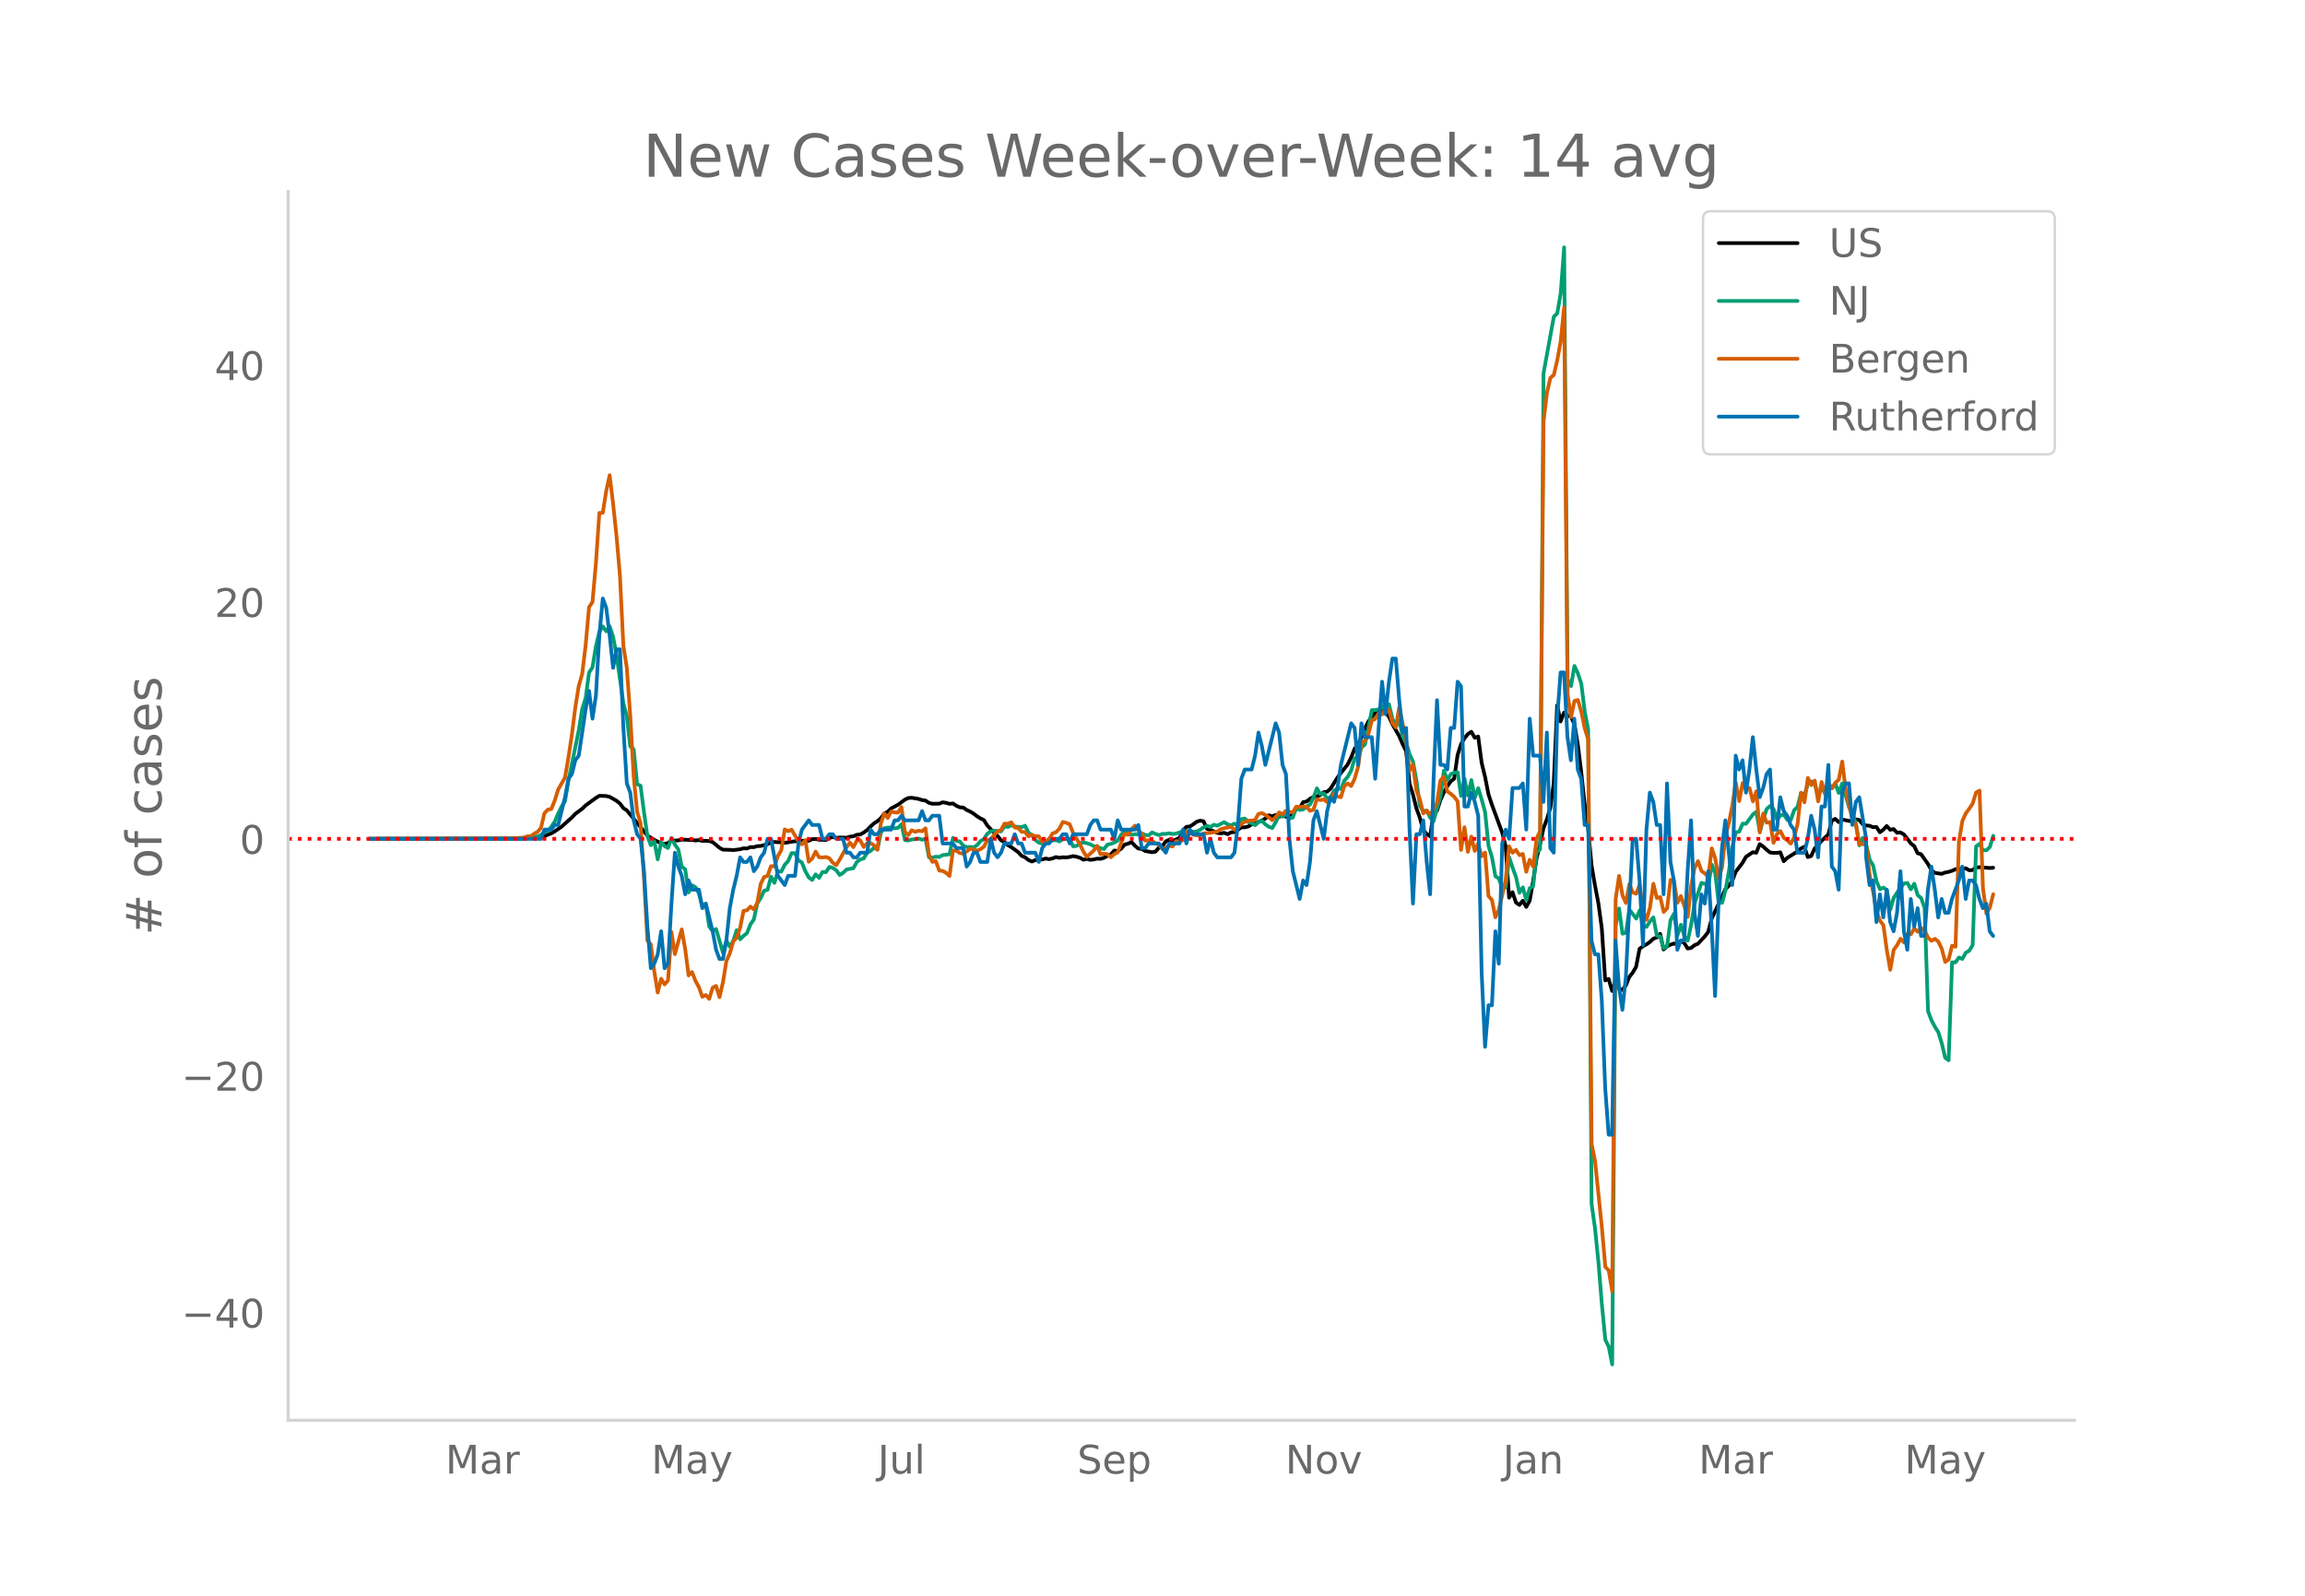 <svg height="864" viewBox="0 0 936 648" width="1248" xmlns="http://www.w3.org/2000/svg" xmlns:xlink="http://www.w3.org/1999/xlink"><defs><style>*{stroke-linecap:butt;stroke-linejoin:round}</style></defs><g id="figure_1"><path d="M0 648h936V0H0z" style="fill:#fff" id="patch_1"/><g id="axes_1"><path d="M117 576.72h725.4V77.76H117z" style="fill:none" id="patch_2"/><path clip-path="url(#pca3ccfaa08)" d="m149.973 340.626 59.95-.113 6.971-.276 1.394-.116 1.395-.228 1.394-.374 2.788-1.121 1.394-.81 2.789-1.898 4.182-3.75 1.394-1.465 2.789-2.065 1.394-1.355 4.183-3.046 1.394-.857 2.788.086 1.394.335 2.789 1.599 1.394 1.105 1.394 1.876 1.394.885 8.366 10.268 2.788 1.75 2.788 1.372 1.395.295 1.394-.427 1.394-.983 1.394.014 1.394-.1 1.395-.291 4.182.17 1.394.17 1.395-.128 1.394.3 1.394-.025 1.394.089 1.394.423 2.789 2.32 1.394.756 2.788.073 1.394.113 2.789-.341 1.394-.39 1.394.074 1.394-.57 1.395.04 1.394-.416 1.394-.068 2.788-.743 1.395-.716 1.394-.169 2.788.172 1.394.178 4.183-.67 1.394.147 1.394-.337 2.789.037 1.394-.69 1.394-.054 1.394.317 2.789.091 1.394-.752 1.394-.504 1.394.415 1.395-.176 2.788.102 1.394-.438 1.394-.164 1.395-.602 1.394-.123 1.394-.793 1.394-.97 1.394-1.47 1.394-1.272 1.395-.887 1.394-1.207 1.394-1.874 1.394-.78 1.394-1.32 2.789-1.505 2.788-2.063 1.394-.658 1.395-.106 2.788.473 1.394.469 1.394.194 1.395.92 1.394.378 2.788-.037 1.394-.546 1.395.19 1.394.428 1.394-.147 1.394.934 1.394.626 1.395.083 1.394.994 1.394.63 1.394.846 1.394 1.048 1.395.887 1.394.668 1.394 2.209 2.788 2.997 1.395 1.24 1.394 1.764 1.394.747 1.394 1.222 1.394.826 2.789 2.016 1.394 1.514 1.394.602 1.394 1.102 1.394.62 1.395-.602 1.394-.041 1.394-.207 1.394-.367 1.394.25 1.395-.288 1.394-.57 1.394.305 1.394-.214 1.394.058 1.395-.188 1.394-.356 1.394.264 1.394.432 1.394.784 1.395-.334 1.394.404 1.394-.184 1.394-.317 1.394.082 1.395-.427 1.394-.78 1.394-.599 1.394-1.569 1.394.168 1.395-.922 1.394-1.674 1.394-.352 1.394-.667 1.394 1.487 1.395 1.157 1.394.149 1.394.828 2.788.503 1.395-.235 1.394-1.637 1.394-.567 1.394-1.969 1.394-.676 1.395.441 1.394-.53 1.394-.674 1.394-3.076 1.394-1.39 1.394-.146 1.395-.86 1.394-1.072 1.394-.422 1.394.251 1.394 3.068 1.395.416 2.788 1.2 1.394.243 1.394-.249 1.395.55 1.394-.732 1.394-.104 1.394-.908 1.394-1.054 1.395.032 1.394-.312 1.394-.919 1.394-.334 2.789-1.21 1.394-.811 1.394-1.309 1.394.416 1.394-.559 1.395.799 1.394-.737 1.394.689 1.394.02 1.394-.99 1.395-2.298 1.394-.22 1.394-2.47 1.394-.236 1.394-1.132 1.395-.687 1.394-.32 1.394-.474 1.394-1.19 1.394-.206 1.395-1.238 2.788-4.47 1.394-1.898 2.788-3.484 1.395-2.851 1.394-3.51 1.394-1.797 1.394-2.803 1.394-3.57 1.395-2.875 2.788-3.562 2.788-.739 1.395.712 1.394 1.63 1.394 3.015 2.788 4.902 1.395 3.252 1.394 2.765 1.394 13.286 1.394 4.361 1.394 5.642 1.395 3.793 1.394 5.026 1.394 1.626 1.394.927 1.394-9.525 1.395-.85 1.394-4.355 1.394-3.15 1.394-2.436 1.394-2.026 1.395-1.061 1.394-9.638 1.394-4.415 1.394-2.36 1.394-1.737 1.395-.913 1.394 2.435 1.394-.499 1.394 10.642 1.394 5.74 1.395 7.122 1.394 4.189 4.182 11.375 1.394 5.478 1.395 20.875 1.394-2.217 1.394 4.184 1.394.983 1.394-1.71 1.395 2.517 1.394-2.54 1.394-7.918 1.394-9.215 1.394-5.668 1.395-6.532 1.394-3.69 1.394-4.628 1.394-9.856 1.394-31.783 1.395 6.512 1.394-3.579 1.394 1.19 1.394.485 1.394 2.913 1.395 8.274 1.394 11.095 1.394 13.095 1.394 9.285 1.394 15.535 1.395 8.173 1.394 7.27 1.394 10.232 1.394 21.19 1.394-.584 1.395 4.858 1.394-3.92 1.394 3.013 1.394.48 1.394-1.737 1.395-3.508 1.394-1.733 1.394-2.393 1.394-7.288 1.394-1.084 1.395-.731 1.394-.952 1.394-1.354 1.394-.507 1.394-1.454 1.394 6.34 1.395-1.316 1.394-.62 1.394-.496 1.394.395 1.394-1.44 1.395.787 1.394 2.288 1.394-.202 1.394-1.122 1.394-.584 2.789-2.98 1.394-1.84 1.394-5.365 5.577-11.968 1.394-1.384 1.394-2.011 1.395-3.66 2.788-3.671 1.394-2.443 2.789-1.87 1.394.23 1.394-3.512 1.394.959 1.394 1.297 1.395 1.134 1.394.172 1.394-.004 1.394-.225 1.394 3.612 1.395-1.339 2.788-1.74 1.394-.93 1.394-1.147 1.395-.733 1.394 4.198 1.394-.425 1.394-3.074 1.394-1.42 1.394-1.609 2.789-2.69 1.394-5.573 1.394-.715 1.394 1.304 1.395-1.037 4.182.817 1.394-.88 1.395.269 1.394 1.659 1.394.564 1.394.096 1.394.59 1.395-.093 1.394 2.15 1.394-1.04 1.394-1.517 1.394 1.554 1.395-.307 1.394 1.505 1.394-.129 1.394.819 1.394 1.71 1.395 1.895 1.394 1.122 1.394 2.9 1.394.397 2.789 3.928 1.394 2.53 1.394 1.117 2.788.402 1.395-.533 1.394-.26 1.394-.447 1.394-.597 1.394-.309 1.395.3 1.394-.427 1.394.81 1.394-.066 1.394-.993 1.394-.191 4.183.342 1.394-.117h0" style="fill:none;stroke:#000;stroke-linecap:round;stroke-width:1.5" id="line2d_1"/><path clip-path="url(#pca3ccfaa08)" d="m149.973 340.624 61.344-.104 4.183-.251 2.788-.623 1.395-.58 1.394-1.165 1.394-.533 1.394-1.605 1.394-2.14 1.394-3.275 1.395-2.843 1.394-2.17 1.394-8.358 4.183-20.368 1.394-8.69 1.394-4.414 1.394-10.37 1.394-2.161 1.395-8.571 1.394-5.86 1.394-2.181 1.394 2 1.394-2.04 1.395 4.279 1.394 7.391 2.788 19.56 1.394 5.283 1.395 12.264 1.394 1.219 1.394 14.105 1.394.635 1.394 10.702 1.395 9.824 1.394 3.624 1.394-1.686 1.394 7.445 1.394-7 1.395 1.616 1.394.77 1.394-4.023 1.394 2.646 1.394 1.95 1.395 7.066 1.394.986 1.394 9.41 1.394-2.87 1.394.735 1.395 2.592 1.394 5.4 1.394-1.22 1.394 9.218 1.394 1.856 1.394-.866 2.789 9.607 1.394-4.807 1.394 2.37 1.394-2.281 1.395-4.39 1.394 3.67 1.394-1.365 1.394-1.106 1.394-3.547 1.395-2.011 1.394-6.498 1.394-2.212 1.394-2.96 1.394-.374 1.395-5.357 1.394 2.533 1.394-4.734 1.394.162 1.394-2.765 1.395-1.547 1.394-3.195 1.394.043 1.394 2.927 1.394.855 1.395 3.52 1.394 2.53 1.394 1.04 1.394-2.29 1.394 1.435 1.395-2.425 1.394.1 1.394-2.123 1.394.41 1.394.928 1.395 1.915 1.394-.843 1.394-1.37 2.788-.53L347.95 350l1.394-1.021 1.394-.402 1.394-2.313 1.394-.74 1.394-1.252 1.395.564 1.394-6.753 1.394-1.767 1.394-.26 1.394.016 1.395.279 1.394-.202 1.394-1.454 1.394 6.428 1.394.167 1.395-.406 1.394-.109 1.394-.263 1.394.48 1.394-.426 1.395 7.554 1.394.105 1.394-.345 1.394.12 1.394-.766 2.789-.328 1.394-6.653 1.394 1.184 1.394.27 1.395 1.664 1.394.63 1.394-.108 1.394.178 1.394-.844 1.395-1.686 1.394-.812 1.394-2.19 1.394-.982 1.394-.247 2.789.298 1.394-2.089 1.394.294 1.394-.72 1.395.546 2.788.244 1.394-.585 1.394 2.855 1.394.97 1.395 1.985 1.394 1.064 1.394.394 1.394-.089 1.394-1.238 1.395.085 1.394-.208 1.394.568 1.394-.924 1.394-.054 1.395.15 1.394 2.808 1.394-.193 1.394-.975 1.394-.433 1.395.314 1.394.452 1.394.762 1.394.29 1.394.55 1.395.347 1.394-1.833 1.394-.27 1.394-.546 1.394-.781 1.395-2.425 1.394-1.435 1.394 1.063 1.394.445 1.394-.27 1.395.092 1.394-.402 1.394.623 1.394.166 1.394-1.176 1.395.607 1.394.472 1.394-.506 1.394.042 1.394-.286 1.395.302 1.394-.14 1.394-.526 1.394-.29 1.394-.166 1.394.012 1.395.197 1.394-.14 1.394-.638 1.394-1.001 1.394-.639 1.395.5 1.394-.925 1.394.367 2.788-1.407 1.395.881 1.394.41 1.394-.707 1.394.839 1.394-2.665 1.395-.248 1.394 1.44 1.394.463 1.394.809 1.394-1.273 1.395-.503 1.394 1.459 1.394.955 1.394.491 1.394-2.305 1.395-2.982 1.394.669 1.394-1.122 1.394 1.907 1.394-.425 1.395-4.092 1.394 1.048 1.394-.255 1.394-1.16 1.394-.813 1.395-2.765 1.394-3.814 1.394 2.382 1.394-.348 1.394 2.209 1.395-.685 1.394-2.638 1.394-.854 1.394.193 1.394-3.342 1.394-1.609 1.395-2.576 1.394-5.005 1.394.07 1.394-4.417 1.394-1.18 1.395-6.563 1.394-7.391 1.394-.035 1.394-.279 1.394-.835 1.395-1.075 1.394-.17 1.394 5.89 1.394 3.249 1.394-2.6 1.395 6.591 1.394 2.387 1.394 4.792 1.394 2.967 1.394 7.805 1.395 10.265 1.394 2.135 1.394-.317 1.394 2.881 1.394 1.431 1.395-5.179 1.394-4.664 1.394-10.68 1.394 3.826 1.394-2.402 1.395-.6 1.394-.139 1.394 9.6 1.394-6.896 1.394 6.757 1.395-6.289 1.394 7.12 1.394-3.844 1.394 4.583 1.394 5.114 1.395 13.811 1.394 4.526 1.394 7.735 1.394.901 1.394 4.07 1.394-.473 1.395-12.288 1.394 4.286 1.394 3.786 1.394 6.429 1.394-2.182 1.395 5.14 1.394-4.861 1.394-.754L624 346.093l1.394-1.272 1.395-193.292 4.182-22.936 1.394-1.376 1.395-8.092 1.394-18.685 1.394 175.318 1.394 2.831 1.394-8.188 1.395 3.013 1.394 4.243 1.394 11.31 1.394 7.194 1.394 192.738 1.395 9.925 1.394 13.82 1.394 17.122 1.394 14.253 1.394 2.904 1.395 7.117 1.394-178.091 1.394-7.067 1.394 10.27 1.394-.33 1.395-9.445 2.788 3.62 1.394-3.31 1.394 6.447 1.395.232 1.394-2.27 1.394-1.574 1.394 7.399 1.394.356 1.394 4.811 1.395-1.075 1.394-10.397 1.394-2.587 1.394 8.826 1.394-4.336 1.395 4.564 1.394 1.888 1.394-6.506 1.394-8.656 2.789-8.312 1.394.445 1.394.7 1.394-8.56 1.394 3.49 1.395 11.796 1.394.263 1.394-5.101 1.394-7.775 1.394-9.758 1.395-6.01 1.394-.29 1.394-3.226 1.394.008 2.789-3.795 1.394-1.032 1.394 8.099 1.394-5.075 1.394-4.158 1.395-1.245 1.394 1.18 1.394 4.3 1.394-1.667 1.394-.297 1.395 2.088 1.394.14 1.394-4.023 1.394-1.342 1.394-5.628 1.395.782 1.394-4.502 1.394-.964 1.394 1.16 1.394 4.445 1.394-2.665 1.395 1.5 1.394-1.844 1.394.174 1.394-1.853 1.394 3.733 1.395-3.891 2.788 9.704 1.394 2.444 1.394 4.328 1.395 8.691 1.394-3.052 1.394 2.894 1.394 5.967 1.394 2.333 1.395 6.501 1.394 3.191 1.394-.665 1.394.967 1.394 8.037 1.395-4.865 1.394-2.104 2.788-3.725 1.394-.178 1.395 2.557 1.394-2.275 1.394 4.684 1.394 1.133 1.394 4.027 1.395 41.9 1.394 3.7 1.394 2.654 1.394 2.212 1.394 4.506 1.395 5.868 1.394.998 1.394-39.765 1.394.02 1.394-1.958 1.395.553 1.394-2.54 1.394-.774 1.394-2.305 1.394-40.059 1.394-1.052 1.395 2.626 1.394-.004 1.394-1.288 1.394-4.602h0" style="fill:none;stroke:#009e73;stroke-linecap:round;stroke-width:1.5" id="line2d_2"/><path clip-path="url(#pca3ccfaa08)" d="m149.973 340.624 54.373-.11 6.971-.295 1.395-.11 1.394-.516h1.394l1.394-1.032 1.394-.774 1.395-1.622 1.394-5.933 1.394-1.474 1.394-.221 1.394-3.427 1.394-4.496 2.789-4.902 1.394-8.18 1.394-9.25 1.394-11.02 1.395-8.696 1.394-4.902 1.394-11.571 1.394-15.552 1.394-2.063 1.395-15.736 1.394-20.453 1.394-.074 1.394-8.807 1.394-6.45 1.395 11.535 1.394 13.23 1.394 16.067 1.394 28.487 1.394 8.881 1.395 19.458 1.394 24.765 1.394 14.225 1.394 4.643 1.394 22.074 1.395 25.612 1.394 1.548 1.394 10.982 1.394 8.587 1.394-5.602 1.395 2.285 1.394-1.548 1.394-19.716 1.394 8.992 2.789-10.06 1.394 7.96 1.394 10.724 1.394-1.364 1.394 3.575 1.395 2.58 1.394 3.906 1.394-.737 1.394 1.584 1.394-4.532 1.394-.738 1.395 4.57 1.394-6.007 1.394-8.66 1.394-3.059 1.394-4.938 1.395-1.474 1.394-4.017 1.394-6.891 1.394-.221 1.394-1.511 1.395 1.142 1.394-2.653 1.394-7.739 1.394-2.764 1.394-.479 1.395-3.943 1.394.11 1.394-4.2 1.394-2.396 1.394-8.44 1.395.738 1.394-.627 2.788 4.828 1.394 1.142 1.395-1.695 1.394 8.771 1.394-1.29 1.394-2.837 1.394 2.284 1.395.11 1.394-.183 1.394.479 1.394 1.842 1.394.958 1.395-2.21 2.788-5.123 1.394-1.806 1.394 1.843 1.395-2.654 1.394-.147 1.394 2.727 1.394-1.548 1.394-.037 1.394.922 1.395 1.842 1.394-10.76 1.394-4.054 1.394 1.88 1.394-2.654 1.395.368 1.394.074 1.394-2.248 1.394 10.135 1.394 1.216 1.395-1.917 1.394.627 1.394-.442 1.394.22 1.394-1.215 1.395 10.65 1.394 2.985 1.394-.295 1.394 3.833 1.394.147 1.395.774 1.394 1.253 1.394-10.282 1.394.037 1.394.958 1.395.258 1.394-.921 1.394-1.069 1.394.295 1.394.442 1.395-.553 1.394-.995 1.394-2.653 1.394-.368 1.394-1.77 1.395-1.473 1.394-.516 1.394-2.617 1.394.037 1.394-.59 1.395 2.1 1.394.222 1.394 1.548 1.394.074 1.394 1.768 1.394-.663 1.395.627h1.394l1.394 2.248 1.394-.222 1.394-.884 1.395-2.285 1.394-.479 1.394-1.437 1.394-2.727 1.394.331 1.395.59 1.394 3.538 2.788 4.606 1.394 2.985 1.395 2.064 2.788-2.506 1.394-1.953 1.394 3.464 1.395-.258 1.394.184 1.394 1.253 1.394-1.29 1.394-.7 2.789-7.628 1.394.553 1.394-2.248 1.394-1.511 1.395 1.99 1.394 1.327 1.394 2.763 1.394-.147 1.394.184 1.395 1.069 1.394.59 1.394 1.695 1.394-.553 1.394-.737 1.395.258 1.394-2.174 1.394.147 1.394-.553 1.394-3.206 1.394.332 1.395.663 1.394.295 1.394.037 1.394-.81 2.789-.259 2.788-.516 1.394-.958 1.394-.405 2.789-.516 1.394 1.142 1.394-.774 1.394-1.584 1.395-.848 1.394-.405 2.788-.295 1.394-2.543 1.395-.295 1.394.737 1.394.922 1.394 1.216 1.394-1.253 1.395-1.917 1.394.774 1.394-1.437 1.394.442 1.394.185 1.395-2.285 1.394.147 1.394-.22 1.394.073 1.394 1.658 1.395-.368 1.394-4.386 1.394.442 1.394-.294 1.394 1.068 1.395-1.105 1.394-2.432 1.394 1.253 1.394.331 1.394-4.496 1.394-1.105 1.395 1.068 1.394-2.91 1.394-4.755 1.394-10.024 1.394-.663 1.395-2.616 1.394-5.565 1.394-.737 1.394-2.285 1.394.48 1.395-2.433 1.394.553 1.394 5.343 1.394 1.77 1.394-8.219 2.789 13.71 1.394 12.123 1.394-2.506 1.394 10.54 1.395 3.538 1.394 5.749 1.394-1.106 1.394 1.511 1.394-1.842 1.395-2.875 1.394-9.065 1.394-1.511 1.394 5.97 1.394.958 1.395 1.216 1.394 1.843 1.394 19.752 1.394-9.213 1.394 9.987 1.395-6.191 1.394 5.823 1.394-3.022 1.394 5.196 1.394-1.511 1.395 17.652 1.394 1.585 1.394 7.038 1.394-2.985 2.788-12.05 1.395-13.783 1.394 2.617 1.394-1.18 1.394 2.138 1.394-.48 1.395 7.26 1.394-4.9 1.394 2.763L624 340.366l1.394-2.763 1.395-166.313 1.394-11.83 1.394-6.044 1.394-1.179 1.394-5.97 1.395-7.665 1.394-13.746 1.394 156.916 1.394 9.508 1.394-6.634 1.395-.405 1.394 4.754 1.394 6.707 1.394 4.606 1.394 164.213 1.395 6.891 2.788 27.123 1.394 15.92 1.394 1.437 1.395 8.44 1.394-159.164 1.394-9.471 1.394 7.886 1.394 3.096 1.395-7.629 1.394 3.354 1.394.516 1.394-3.612 1.394 10.65 1.395 3.538 1.394-4.975 1.394-9.655 1.394 5.786 1.394-.369 1.394 6.007 1.395-1.474 1.394-11.534 1.394.59 1.394 8.733 1.394-2.727 1.395 4.017 1.394 4.459 1.394-12.825 1.394-7.112 1.394-2.727 1.395 4.017 1.394.958 1.394 1.437 1.394-11.608 1.394 3.98 1.395 8.292 1.394-4.68 1.394-12.604 1.394-5.38 1.394-7.113 1.395-9.213 1.394 7.518 1.394-7.334 1.394 2.506 1.394-.479 1.395 5.454 1.394-4.127 1.394 16.73 1.394-7.701 1.394 3.722 1.395-.258 1.394 8.439 1.394-3.575 1.394-1.179 1.394 2.727 1.395.995 1.394 1.364 1.394-2.47 1.394-5.527 1.394-12.677 1.395 3.906 1.394-9.913 1.394 2.911 1.394-1.843 1.394 8.44 1.394-7.85 1.395 4.901 1.394-4.496 1.394 2.138 1.394-2.285 1.394-1.18 1.395-7.406 1.394 11.313 1.394 6.78 1.394 5.344 1.394 2.248 1.395 7.924 1.394-.111 1.394.553 1.394 12.05 1.394 6.707 1.395 8.108 1.394 3.722 1.394 1.842 1.394 10.172 1.394 7.923 1.395-8.07 1.394-1.954 1.394-2.58 1.394 1.511 1.394-3.5 1.395.184 1.394-2.396 1.394 1.364 1.394-1.548 1.394 1.069 1.395 2.874 1.394 1.29 1.394-.81 1.394 1.105 1.394 2.911 1.395 5.344 1.394-.922 1.394-5.675 1.394.442 1.394-42.6 1.395-8.476 1.394-3.096 1.394-1.843 1.394-2.137 1.394-4.46 1.394-.773 1.395 39.579 1.394 10.355 1.394-2.395 1.394-5.49h0" style="fill:none;stroke:#d55e00;stroke-linecap:round;stroke-width:1.5" id="line2d_3"/><path clip-path="url(#pca3ccfaa08)" d="M149.973 340.624h69.71l1.394-3.753h2.788l1.394-1.877h1.394l2.789-11.262 1.394-7.508 1.394-1.877 1.394-5.63 1.395-1.877 2.788-18.77 1.394-7.507 1.394 11.261 1.395-9.385 1.394-24.4 1.394-15.015 1.394 3.754 1.394 11.261 1.395 13.139 1.394-7.508h1.394l1.394 31.908 1.394 22.523 1.395 3.754 1.394 11.262 1.394 5.63 1.394 1.877 1.394 13.139 1.395 22.523 1.394 16.893 1.394-1.877 1.394-3.754 1.394-9.385 1.395 15.016 1.394-1.877 1.394-24.4 1.394-20.647 1.394 5.631 1.395 3.754 1.394 7.508 1.394-5.631 1.394 3.754h2.789l1.394 7.507 1.394-1.877 2.788 11.262 1.394 7.508 1.395 3.754h1.394l1.394-7.508 1.394-13.139 1.394-7.507 1.395-5.631 1.394-7.508 1.394 1.877h1.394l1.394-1.877 1.395 5.63 1.394-1.876 1.394-3.754 1.394-1.877 1.394-5.63h1.395l2.788 15.015 2.788 3.754 1.395-3.754h2.788l1.394-13.139 1.394-5.63 2.789-3.754 1.394 1.877h2.788l1.395 5.63h1.394l1.394-1.877h1.394l1.394 1.877h2.789l1.394 5.631h1.394l1.394 1.877h1.395l1.394-1.877h2.788l1.394-9.384 1.394 1.876h1.395l1.394-1.876h4.182l1.395-3.754h1.394l1.394-1.877 1.394 1.877h5.577l1.394-3.754 1.394 3.754h1.395l1.394-1.877h2.788l1.394 11.261h4.183l1.394 1.877h2.789l1.394 7.508 1.394-1.877 1.394-3.754h1.394l1.395 3.754h2.788l1.394-9.385 1.394 5.631 1.395 1.877 1.394-1.877 1.394-3.754h2.788l1.395-3.754 1.394 3.754h1.394l1.394 3.754h4.183l1.394 3.754 1.394-5.63 1.394-1.878h1.394l1.395-1.877h2.788l1.394-1.877h1.394l1.395 3.754 1.394-3.754h5.577l1.394-3.753 1.394-1.877h1.394l1.394 3.754h4.183l1.394 3.753 1.394-7.507 1.395 3.754h5.576l1.395-1.877 1.394 9.384h1.394l1.394-1.877h4.183l2.788 3.754 1.394-3.754h4.183l1.394-5.63 1.394 5.63 1.394-5.63 1.395 1.876h4.182l1.394 7.508 1.395-5.63 1.394 5.63 1.394 1.877h5.577l1.394-1.877 1.394-11.261 1.394-18.77 1.395-3.754h2.788l1.394-5.63 1.394-9.385 1.395 5.63 1.394 7.508 4.182-16.892 1.395 3.754 1.394 13.138 1.394 3.754 1.394 26.277 1.394 13.139 2.789 11.262 1.394-7.508 1.394 1.877 1.394-9.385 1.395-16.892 1.394-3.754 2.788 11.261 1.394-11.261 1.395-5.631 1.394 1.877 1.394-5.63 1.394-9.386 4.183-16.892 1.394 1.877 1.394 15.015 1.394-16.892 1.394 5.63h2.789l1.394 16.893 1.394-20.646 1.394-18.77 1.395 13.14 1.394-13.14 1.394-9.384h1.394l1.394 16.892 1.395 13.139 1.394-1.877 1.394 41.293 1.394 30.03 1.394-28.154h1.395l1.394-5.63 1.394 16.892 1.394 13.139 1.394-46.924 1.395-31.908 1.394 26.277h1.394l1.394 1.877 1.394-16.892h1.395l1.394-18.77 1.394 1.878 1.394 48.8h1.394l1.395-5.63 1.394 3.753 1.394 5.63 1.394 63.816 1.394 30.031 1.395-16.892h1.394l1.394-30.03 1.394 13.138 1.394-48.8 1.394-5.631 1.395 3.753 1.394-20.646h2.788l1.394-1.877 1.395 18.77 1.394-45.047 1.394 15.016h2.788l1.395 18.769 1.394-28.154 1.394 46.923 1.394 1.877 1.394-54.43 1.395-18.77h1.394l1.394 26.277 1.394 9.385 1.394-16.893 1.395 20.646 1.394 3.754 1.394 18.77h1.394l1.394 46.923 1.395 5.63h1.394l1.394 18.77 1.394 35.662 1.394 18.77h1.395l1.394-78.832 1.394 18.77 1.394 9.384 1.394-13.139 2.789-56.308h1.394l1.394 16.893 1.394 26.277 1.395-46.923 1.394-15.016 1.394 3.754 1.394 9.385h1.394l1.394 28.154 1.395-45.047 1.394 31.908 1.394 7.508 1.394 28.154 1.394-3.754h1.395l1.394-28.154 1.394-20.646 1.394 37.538 1.394 9.385 1.395-16.892 1.394 3.753 1.394-13.138 1.394 22.523 1.394 28.154 1.395-37.539 1.394-22.523 1.394-11.261 2.788 26.277 1.395-52.554 1.394 5.63 1.394-3.753 1.394 13.138 1.394-9.385 1.395-13.138 1.394 13.138 1.394 11.262 1.394-3.754 1.394-5.63 1.395-1.878 1.394 24.4h1.394l1.394-13.138 1.394 5.63 1.395 1.878 1.394 3.754 1.394 1.877 1.394 9.384h2.789l1.394-5.63 1.394-9.385 1.394 5.63 1.394 11.262 1.394-20.646h1.395l1.394-16.893 1.394 41.293 1.394 1.877 1.394 7.508 1.395-39.416 1.394-3.754h1.394l1.394 16.893 1.394-9.385 1.395-1.877 2.788 16.892v7.508l1.394 11.262 1.394-1.877 1.395 16.892 1.394-11.261 1.394 9.384 1.394-11.261 1.394 13.138 1.395 3.754 1.394-7.508 1.394-16.892 1.394 24.4 1.394 7.508 1.395-20.646 1.394 11.261 1.394-7.508 1.394 11.262h1.394l1.395-18.77 1.394-9.384 1.394 9.385 1.394 11.261 1.394-7.507 1.395 5.63h1.394l1.394-5.63 2.788-7.508 1.395-5.631 1.394 13.139 1.394-7.508h1.394l1.394 1.877 1.394 5.63 1.395 3.754 1.394-1.877 1.394 11.262 1.394 1.877h0" style="fill:none;stroke:#0072b2;stroke-linecap:round;stroke-width:1.5" id="line2d_4"/><path clip-path="url(#pca3ccfaa08)" d="M117 340.624h725.4" style="fill:none;stroke:red;stroke-dasharray:1.5,2.475;stroke-dashoffset:0;stroke-width:1.5" id="line2d_5"/><path d="M117 576.72V77.76" style="fill:none;stroke:#d3d3d3;stroke-linecap:square;stroke-linejoin:miter;stroke-width:1.25" id="patch_3"/><path d="M117 576.72h725.4" style="fill:none;stroke:#d3d3d3;stroke-linecap:square;stroke-linejoin:miter;stroke-width:1.25" id="patch_4"/><g id="matplotlib.axis_1"><g id="xtick_1"><g style="fill:#696969" transform="matrix(.16 0 0 -.16 180.887 598.378)" id="text_1"><defs><path d="M9.813 72.906h14.703l18.593-49.61 18.703 49.61h14.704V0H66.89v64.016l-18.797-50h-9.907l-18.796 50V0H9.813z" id="DejaVuSans-77"/><path d="M34.281 27.484q-10.89 0-15.093-2.484-4.204-2.484-4.204-8.5 0-4.781 3.157-7.594 3.156-2.797 8.562-2.797 7.485 0 12 5.297 4.516 5.297 4.516 14.078v2zm17.922 3.72V0H43.22v8.297Q40.14 3.328 35.547.953q-4.594-2.375-11.234-2.375-8.391 0-13.36 4.719Q6 8.016 6 15.922q0 9.219 6.172 13.906 6.187 4.688 18.437 4.688h12.61v.89q0 6.203-4.078 9.594-4.078 3.39-11.453 3.39-4.688 0-9.141-1.124-4.438-1.125-8.531-3.375v8.312q4.921 1.906 9.562 2.844 4.64.953 9.031.953 11.875 0 17.735-6.156 5.86-6.14 5.86-18.64z" id="DejaVuSans-97"/><path d="M41.11 46.297q-1.516.875-3.297 1.281Q36.03 48 33.89 48q-7.625 0-11.703-4.953-4.079-4.953-4.079-14.234V0H9.08v54.688h9.03v-8.5q2.844 4.984 7.375 7.39Q30.031 56 36.531 56q.922 0 2.047-.125 1.125-.11 2.484-.36z" id="DejaVuSans-114"/></defs><use xlink:href="#DejaVuSans-77"/><use x="86.279" xlink:href="#DejaVuSans-97"/><use x="147.559" xlink:href="#DejaVuSans-114"/></g></g><g id="xtick_2"><g style="fill:#696969" transform="matrix(.16 0 0 -.16 264.487 598.378)" id="text_2"><defs><path d="M32.172-5.078q-3.797-9.766-7.422-12.735-3.61-2.984-9.656-2.984H7.906v7.516h5.282q3.703 0 5.75 1.765Q21-9.766 23.483-3.219l1.61 4.094-22.11 53.813H12.5l17.094-42.766 17.093 42.766h9.516z" id="DejaVuSans-121"/></defs><use xlink:href="#DejaVuSans-77"/><use x="86.279" xlink:href="#DejaVuSans-97"/><use x="147.559" xlink:href="#DejaVuSans-121"/></g></g><g id="xtick_3"><g style="fill:#696969" transform="matrix(.16 0 0 -.16 356.42 598.378)" id="text_3"><defs><path d="M9.813 72.906h9.859V5.078q0-13.187-5-19.14-5-5.954-16.094-5.954h-3.75v8.297h3.078q6.531 0 9.219 3.672Q9.813-4.39 9.813 5.078z" id="DejaVuSans-74"/><path d="M8.5 21.578v33.11h8.984V21.922q0-7.766 3.016-11.656 3.031-3.875 9.094-3.875 7.265 0 11.484 4.64 4.234 4.64 4.234 12.656v31h8.985V0h-8.984v8.406Q42.047 3.422 37.718 1q-4.313-2.422-10.032-2.422-9.421 0-14.312 5.86Q8.5 10.296 8.5 21.578zM31.11 56z" id="DejaVuSans-117"/><path d="M9.422 75.984h8.984V0H9.422z" id="DejaVuSans-108"/></defs><use xlink:href="#DejaVuSans-74"/><use x="29.492" xlink:href="#DejaVuSans-117"/><use x="92.871" xlink:href="#DejaVuSans-108"/></g></g><g id="xtick_4"><g style="fill:#696969" transform="matrix(.16 0 0 -.16 437.433 598.378)" id="text_4"><defs><path d="M53.516 70.516V60.89q-5.61 2.687-10.594 4-4.984 1.328-9.625 1.328-8.047 0-12.422-3.125t-4.375-8.89q0-4.845 2.906-7.313 2.907-2.453 11.016-3.97l5.953-1.218q11.031-2.11 16.281-7.406 5.25-5.297 5.25-14.172 0-10.61-7.11-16.078-7.093-5.469-20.812-5.469-5.172 0-11.015 1.172Q13.14.922 6.89 3.219v10.156q6-3.36 11.765-5.078 5.766-1.703 11.328-1.703 8.438 0 13.032 3.312 4.593 3.328 4.593 9.485 0 5.359-3.297 8.39-3.296 3.032-10.812 4.547L27.484 33.5q-11.03 2.188-15.968 6.875-4.922 4.688-4.922 13.047 0 9.672 6.812 15.234 6.813 5.563 18.766 5.563 5.14 0 10.453-.938 5.328-.922 10.89-2.765z" id="DejaVuSans-83"/><path d="M56.203 29.594v-4.39H14.891q.593-9.282 5.593-14.142 5-4.859 13.938-4.859 5.172 0 10.031 1.266 4.86 1.265 9.656 3.812v-8.5Q49.266.734 44.187-.344 39.11-1.422 33.892-1.422q-13.094 0-20.735 7.61-7.64 7.625-7.64 20.625 0 13.421 7.25 21.296Q20.016 56 32.328 56q11.031 0 17.453-7.11 6.422-7.093 6.422-19.296zm-8.984 2.64q-.094 7.36-4.125 11.75-4.032 4.407-10.672 4.407-7.516 0-12.031-4.25-4.516-4.25-5.203-11.97z" id="DejaVuSans-101"/><path d="M18.11 8.203v-29H9.077v75.484h9.031v-8.296q2.844 4.875 7.157 7.234Q29.594 56 35.594 56q9.968 0 16.187-7.906 6.235-7.907 6.235-20.797T51.78 6.484q-6.218-7.906-16.187-7.906-6 0-10.328 2.375-4.313 2.375-7.157 7.25zm30.578 19.094q0 9.906-4.079 15.547-4.078 5.64-11.203 5.64-7.14 0-11.218-5.64-4.079-5.64-4.079-15.547 0-9.906 4.078-15.547 4.079-5.64 11.22-5.64 7.124 0 11.202 5.64t4.078 15.547z" id="DejaVuSans-112"/></defs><use xlink:href="#DejaVuSans-83"/><use x="63.477" xlink:href="#DejaVuSans-101"/><use x="125" xlink:href="#DejaVuSans-112"/></g></g><g id="xtick_5"><g style="fill:#696969" transform="matrix(.16 0 0 -.16 521.944 598.378)" id="text_5"><defs><path d="M9.813 72.906h13.28l32.329-60.984v60.984h9.562V0h-13.28L19.39 60.984V0H9.813z" id="DejaVuSans-78"/><path d="M30.61 48.39q-7.22 0-11.422-5.64-4.204-5.64-4.204-15.453 0-9.813 4.172-15.453 4.188-5.64 11.453-5.64 7.188 0 11.375 5.655 4.203 5.672 4.203 15.438 0 9.719-4.203 15.406-4.187 5.688-11.375 5.688zm0 7.61q11.718 0 18.406-7.625 6.703-7.61 6.703-21.078 0-13.422-6.703-21.078-6.688-7.64-18.407-7.64-11.765 0-18.437 7.64-6.656 7.656-6.656 21.078 0 13.469 6.656 21.078Q18.844 56 30.609 56z" id="DejaVuSans-111"/><path d="M2.984 54.688H12.5L29.594 8.797l17.093 45.89h9.516L35.687 0H23.485z" id="DejaVuSans-118"/></defs><use xlink:href="#DejaVuSans-78"/><use x="74.805" xlink:href="#DejaVuSans-111"/><use x="135.986" xlink:href="#DejaVuSans-118"/></g></g><g id="xtick_6"><g style="fill:#696969" transform="matrix(.16 0 0 -.16 610.273 598.378)" id="text_6"><defs><path d="M54.89 33.016V0h-8.984v32.719q0 7.765-3.031 11.61-3.031 3.858-9.078 3.858-7.281 0-11.484-4.64-4.204-4.625-4.204-12.64V0H9.08v54.688h9.03v-8.5q3.235 4.937 7.594 7.374Q30.078 56 35.797 56q9.422 0 14.25-5.828 4.844-5.828 4.844-17.156z" id="DejaVuSans-110"/></defs><use xlink:href="#DejaVuSans-74"/><use x="29.492" xlink:href="#DejaVuSans-97"/><use x="90.771" xlink:href="#DejaVuSans-110"/></g></g><g id="xtick_7"><g style="fill:#696969" transform="matrix(.16 0 0 -.16 689.769 598.378)" id="text_7"><use xlink:href="#DejaVuSans-77"/><use x="86.279" xlink:href="#DejaVuSans-97"/><use x="147.559" xlink:href="#DejaVuSans-114"/></g></g><g id="xtick_8"><g style="fill:#696969" transform="matrix(.16 0 0 -.16 773.369 598.378)" id="text_8"><use xlink:href="#DejaVuSans-77"/><use x="86.279" xlink:href="#DejaVuSans-97"/><use x="147.559" xlink:href="#DejaVuSans-121"/></g></g></g><g id="matplotlib.axis_2"><g id="ytick_1"><g style="fill:#696969" transform="matrix(.16 0 0 -.16 73.733 539.083)" id="text_9"><defs><path d="M10.594 35.5h62.593v-8.297H10.594z" id="DejaVuSans-8722"/><path d="M37.797 64.313 12.89 25.39h24.906zm-2.594 8.593H47.61V25.391h10.407v-8.203H47.609V0h-9.812v17.188H4.89v9.515z" id="DejaVuSans-52"/><path d="M31.781 66.406q-7.61 0-11.453-7.5Q16.5 51.422 16.5 36.375q0-14.984 3.828-22.484 3.844-7.5 11.453-7.5 7.672 0 11.5 7.5 3.844 7.5 3.844 22.484 0 15.047-3.844 22.531-3.828 7.5-11.5 7.5zm0 7.813q12.266 0 18.735-9.703 6.468-9.688 6.468-28.141 0-18.406-6.468-28.11-6.47-9.687-18.735-9.687-12.25 0-18.718 9.688-6.47 9.703-6.47 28.109 0 18.453 6.47 28.14Q19.53 74.22 31.78 74.22z" id="DejaVuSans-48"/></defs><use xlink:href="#DejaVuSans-8722"/><use x="83.789" xlink:href="#DejaVuSans-52"/><use x="147.412" xlink:href="#DejaVuSans-48"/></g></g><g id="ytick_2"><g style="fill:#696969" transform="matrix(.16 0 0 -.16 73.733 442.893)" id="text_10"><defs><path d="M19.188 8.297h34.421V0H7.33v8.297q5.609 5.812 15.296 15.594 9.703 9.797 12.188 12.64 4.734 5.313 6.609 9 1.89 3.688 1.89 7.25 0 5.813-4.078 9.469-4.078 3.672-10.625 3.672-4.64 0-9.797-1.61-5.14-1.609-11-4.89v9.969Q13.767 71.78 18.938 73q5.188 1.219 9.485 1.219 11.328 0 18.062-5.672 6.735-5.656 6.735-15.125 0-4.5-1.688-8.531-1.672-4.016-6.125-9.485-1.218-1.422-7.765-8.187-6.532-6.766-18.453-18.922z" id="DejaVuSans-50"/></defs><use xlink:href="#DejaVuSans-8722"/><use x="83.789" xlink:href="#DejaVuSans-50"/><use x="147.412" xlink:href="#DejaVuSans-48"/></g></g><g id="ytick_3"><use xlink:href="#DejaVuSans-48" style="fill:#696969" transform="matrix(.16 0 0 -.16 97.32 346.703)" id="text_11"/></g><g id="ytick_4"><g style="fill:#696969" transform="matrix(.16 0 0 -.16 87.14 250.513)" id="text_12"><use xlink:href="#DejaVuSans-50"/><use x="63.623" xlink:href="#DejaVuSans-48"/></g></g><g id="ytick_5"><g style="fill:#696969" transform="matrix(.16 0 0 -.16 87.14 154.324)" id="text_13"><use xlink:href="#DejaVuSans-52"/><use x="63.623" xlink:href="#DejaVuSans-48"/></g></g><g style="fill:#696969" transform="matrix(0 -.2 -.2 0 65.573 379.813)" id="text_14"><defs><path d="M51.125 44H36.922l-4.11-16.313h14.313zm-7.328 27.781-5.078-20.265h14.265L58.11 71.78h7.813L60.89 51.516h15.234V44h-17.14l-4-16.313h15.53V20.22H53.079L48 0h-7.813l5.032 20.219H30.906L25.875 0h-7.86l5.079 20.219H7.719v7.468h17.187L29 44H13.281v7.516h17.625l4.985 20.265z" id="DejaVuSans-35"/><path d="M37.11 75.984V68.5h-8.594q-4.828 0-6.72-1.953-1.874-1.953-1.874-7.031v-4.828h14.797v-6.985H19.922V0H10.89v47.703H2.297v6.984h8.594V58.5q0 9.125 4.25 13.297 4.25 4.187 13.468 4.187z" id="DejaVuSans-102"/><path d="M48.781 52.594v-8.407q-3.812 2.11-7.64 3.157-3.828 1.047-7.735 1.047-8.75 0-13.593-5.547-4.829-5.532-4.829-15.547 0-10.016 4.829-15.563 4.843-5.53 13.593-5.53 3.907 0 7.735 1.046 3.828 1.047 7.64 3.156V2.094Q45.016.344 40.984-.531q-4.015-.89-8.562-.89-12.36 0-19.64 7.765-7.266 7.765-7.266 20.953 0 13.375 7.343 21.031Q20.22 56 33.016 56q4.14 0 8.093-.86 3.953-.843 7.672-2.546z" id="DejaVuSans-99"/><path d="M44.281 53.078v-8.5q-3.797 1.953-7.906 2.922-4.094.984-8.5.984-6.688 0-10.031-2.047-3.344-2.046-3.344-6.156 0-3.125 2.39-4.906 2.391-1.781 9.626-3.39l3.078-.688q9.562-2.047 13.593-5.781 4.032-3.735 4.032-10.422 0-7.625-6.032-12.078-6.03-4.438-16.578-4.438-4.39 0-9.156.86Q10.688.296 5.422 2v9.281q4.984-2.594 9.812-3.89 4.829-1.282 9.579-1.282 6.343 0 9.75 2.172 3.421 2.172 3.421 6.125 0 3.656-2.468 5.61-2.453 1.953-10.813 3.765l-3.125.735q-8.344 1.75-12.062 5.39-3.704 3.64-3.704 9.985 0 7.718 5.47 11.906Q16.75 56 26.811 56q4.97 0 9.36-.734 4.406-.72 8.11-2.188z" id="DejaVuSans-115"/></defs><use xlink:href="#DejaVuSans-35"/><use x="83.789" xlink:href="#DejaVuSans-32"/><use x="115.576" xlink:href="#DejaVuSans-111"/><use x="176.758" xlink:href="#DejaVuSans-102"/><use x="211.963" xlink:href="#DejaVuSans-32"/><use x="243.75" xlink:href="#DejaVuSans-99"/><use x="298.73" xlink:href="#DejaVuSans-97"/><use x="360.01" xlink:href="#DejaVuSans-115"/><use x="412.109" xlink:href="#DejaVuSans-101"/><use x="473.633" xlink:href="#DejaVuSans-115"/></g></g><g style="fill:#696969" transform="matrix(.24 0 0 -.24 261.11 71.76)" id="text_15"><defs><path d="M4.203 54.688h8.985l11.234-42.672 11.172 42.672h10.593l11.235-42.672 11.187 42.672h8.985L63.28 0H52.688L40.922 44.828 29.109 0H18.5z" id="DejaVuSans-119"/><path d="M64.406 67.281v-10.39q-4.984 4.64-10.625 6.922-5.64 2.296-11.984 2.296-12.5 0-19.14-7.64-6.641-7.64-6.641-22.094 0-14.406 6.64-22.047 6.64-7.64 19.14-7.64 6.345 0 11.985 2.296 5.64 2.297 10.625 6.938V5.609Q59.234 2.094 53.437.33q-5.78-1.75-12.218-1.75-16.563 0-26.094 10.124-9.516 10.14-9.516 27.672 0 17.578 9.516 27.703 9.531 10.14 26.094 10.14 6.531 0 12.312-1.734 5.797-1.734 10.875-5.203z" id="DejaVuSans-67"/><path d="M3.328 72.906h9.953L28.61 11.281l15.282 61.625h11.093l15.328-61.625 15.282 61.625h10.015L77.297 0H64.89L49.516 63.281 33.984 0H21.578z" id="DejaVuSans-87"/><path d="M9.078 75.984h9.031V31.11l26.813 23.578H56.39l-29-25.578L57.625 0H45.906L18.11 26.703V0H9.08z" id="DejaVuSans-107"/><path d="M4.89 31.39h26.313v-8H4.891z" id="DejaVuSans-45"/><path d="M11.719 12.406h10.297V0H11.719zm0 39.297h10.297v-12.39H11.719z" id="DejaVuSans-58"/><path d="M12.406 8.297h16.11v55.625l-17.532-3.516v8.985l17.438 3.515h9.86V8.296H54.39V0H12.406z" id="DejaVuSans-49"/><path d="M45.406 27.984q0 9.766-4.031 15.125-4.016 5.375-11.297 5.375-7.219 0-11.25-5.375-4.031-5.359-4.031-15.125 0-9.718 4.031-15.093t11.25-5.375q7.281 0 11.297 5.375 4.031 5.375 4.031 15.093zm8.985-21.203q0-13.953-6.203-20.765Q42-20.797 29.203-20.797q-4.734 0-8.937.703-4.203.703-8.157 2.172v8.735q3.954-2.141 7.813-3.157 3.86-1.031 7.86-1.031 8.843 0 13.234 4.61 4.39 4.609 4.39 13.937v4.453q-2.781-4.844-7.125-7.234Q33.938 0 27.875 0 17.828 0 11.672 7.656q-6.156 7.672-6.156 20.328 0 12.688 6.156 20.344Q17.828 56 27.875 56q6.063 0 10.406-2.39 4.344-2.391 7.125-7.22v8.297h8.985z" id="DejaVuSans-103"/></defs><use xlink:href="#DejaVuSans-78"/><use x="74.805" xlink:href="#DejaVuSans-101"/><use x="136.328" xlink:href="#DejaVuSans-119"/><use x="218.115" xlink:href="#DejaVuSans-32"/><use x="249.902" xlink:href="#DejaVuSans-67"/><use x="319.727" xlink:href="#DejaVuSans-97"/><use x="381.006" xlink:href="#DejaVuSans-115"/><use x="433.105" xlink:href="#DejaVuSans-101"/><use x="494.629" xlink:href="#DejaVuSans-115"/><use x="546.729" xlink:href="#DejaVuSans-32"/><use x="578.516" xlink:href="#DejaVuSans-87"/><use x="671.518" xlink:href="#DejaVuSans-101"/><use x="733.041" xlink:href="#DejaVuSans-101"/><use x="794.564" xlink:href="#DejaVuSans-107"/><use x="852.475" xlink:href="#DejaVuSans-45"/><use x="890.434" xlink:href="#DejaVuSans-111"/><use x="951.615" xlink:href="#DejaVuSans-118"/><use x="1010.795" xlink:href="#DejaVuSans-101"/><use x="1072.318" xlink:href="#DejaVuSans-114"/><use x="1107.057" xlink:href="#DejaVuSans-45"/><use x="1139.141" xlink:href="#DejaVuSans-87"/><use x="1232.143" xlink:href="#DejaVuSans-101"/><use x="1293.666" xlink:href="#DejaVuSans-101"/><use x="1355.189" xlink:href="#DejaVuSans-107"/><use x="1413.1" xlink:href="#DejaVuSans-58"/><use x="1446.791" xlink:href="#DejaVuSans-32"/><use x="1478.578" xlink:href="#DejaVuSans-49"/><use x="1542.201" xlink:href="#DejaVuSans-52"/><use x="1605.824" xlink:href="#DejaVuSans-32"/><use x="1637.611" xlink:href="#DejaVuSans-97"/><use x="1698.891" xlink:href="#DejaVuSans-118"/><use x="1758.07" xlink:href="#DejaVuSans-103"/></g><g id="legend_1"><path d="M694.75 184.5H831.2q3.2 0 3.2-3.2V88.96q0-3.2-3.2-3.2H694.75q-3.2 0-3.2 3.2v92.34q0 3.2 3.2 3.2z" style="fill:none;opacity:.8;stroke:#ccc;stroke-linejoin:miter" id="patch_5"/><path d="M697.95 98.718h32" style="fill:none;stroke:#000;stroke-linecap:round;stroke-width:1.5" id="line2d_6"/><g style="fill:#696969" transform="matrix(.16 0 0 -.16 742.75 104.317)" id="text_16"><defs><path d="M8.688 72.906h9.921V28.61q0-11.718 4.235-16.875 4.25-5.14 13.781-5.14 9.469 0 13.719 5.14 4.25 5.157 4.25 16.875v44.297H64.5V27.391q0-14.25-7.063-21.532-7.046-7.28-20.812-7.28-13.828 0-20.89 7.28-7.047 7.282-7.047 21.532z" id="DejaVuSans-85"/></defs><use xlink:href="#DejaVuSans-85"/><use x="73.193" xlink:href="#DejaVuSans-83"/></g><path d="M697.95 122.203h32" style="fill:none;stroke:#009e73;stroke-linecap:round;stroke-width:1.5" id="line2d_8"/><g style="fill:#696969" transform="matrix(.16 0 0 -.16 742.75 127.802)" id="text_17"><use xlink:href="#DejaVuSans-78"/><use x="74.805" xlink:href="#DejaVuSans-74"/></g><path d="M697.95 145.688h32" style="fill:none;stroke:#d55e00;stroke-linecap:round;stroke-width:1.5" id="line2d_10"/><g style="fill:#696969" transform="matrix(.16 0 0 -.16 742.75 151.287)" id="text_18"><defs><path d="M19.672 34.813V8.108H35.5q7.953 0 11.781 3.297 3.844 3.297 3.844 10.078 0 6.844-3.844 10.078-3.828 3.25-11.781 3.25zm0 29.984V42.828h14.61q7.218 0 10.75 2.703 3.546 2.719 3.546 8.282 0 5.515-3.547 8.25-3.531 2.734-10.75 2.734zm-9.86 8.11h25.204q11.28 0 17.375-4.688Q58.5 63.53 58.5 54.89q0-6.703-3.125-10.657-3.125-3.953-9.188-4.922 7.282-1.562 11.313-6.53 4.031-4.954 4.031-12.376 0-9.765-6.64-15.093Q48.25 0 35.984 0H9.812z" id="DejaVuSans-66"/></defs><use xlink:href="#DejaVuSans-66"/><use x="68.604" xlink:href="#DejaVuSans-101"/><use x="130.127" xlink:href="#DejaVuSans-114"/><use x="169.49" xlink:href="#DejaVuSans-103"/><use x="232.967" xlink:href="#DejaVuSans-101"/><use x="294.49" xlink:href="#DejaVuSans-110"/></g><path d="M697.95 169.173h32" style="fill:none;stroke:#0072b2;stroke-linecap:round;stroke-width:1.5" id="line2d_12"/><g style="fill:#696969" transform="matrix(.16 0 0 -.16 742.75 174.773)" id="text_19"><defs><path d="M44.39 34.188q3.172-1.079 6.172-4.594 3-3.516 6.032-9.672L66.609 0H56l-9.313 18.703q-3.624 7.328-7.015 9.719-3.39 2.39-9.25 2.39h-10.75V0h-9.86v72.906h22.266q12.5 0 18.656-5.234 6.157-5.219 6.157-15.766 0-6.89-3.203-11.437-3.204-4.532-9.297-6.282zM19.673 64.797V38.922h12.406q7.125 0 10.766 3.297 3.64 3.297 3.64 9.687 0 6.39-3.64 9.64-3.64 3.25-10.766 3.25z" id="DejaVuSans-82"/><path d="M18.313 70.219V54.688h18.5v-6.985h-18.5V18.016q0-6.688 1.828-8.594 1.828-1.906 7.453-1.906h9.218V0h-9.218q-10.407 0-14.36 3.875-3.953 3.89-3.953 14.14v29.688H2.687v6.984h6.594V70.22z" id="DejaVuSans-116"/><path d="M54.89 33.016V0h-8.984v32.719q0 7.765-3.031 11.61-3.031 3.858-9.078 3.858-7.281 0-11.484-4.64-4.204-4.625-4.204-12.64V0H9.08v75.984h9.03V46.188q3.235 4.937 7.594 7.374Q30.078 56 35.797 56q9.422 0 14.25-5.828 4.844-5.828 4.844-17.156z" id="DejaVuSans-104"/><path d="M45.406 46.39v29.594h8.985V0h-8.985v8.203Q42.578 3.328 38.25.953q-4.313-2.375-10.375-2.375-9.906 0-16.14 7.906-6.22 7.922-6.22 20.813 0 12.89 6.22 20.797Q17.968 56 27.874 56q6.063 0 10.375-2.375 4.328-2.36 7.156-7.234zm-30.61-19.093q0-9.906 4.079-15.547 4.078-5.64 11.203-5.64 7.125 0 11.219 5.64 4.11 5.64 4.11 15.547 0 9.906-4.11 15.547-4.094 5.64-11.219 5.64-7.125 0-11.203-5.64-4.078-5.64-4.078-15.547z" id="DejaVuSans-100"/></defs><use xlink:href="#DejaVuSans-82"/><use x="64.982" xlink:href="#DejaVuSans-117"/><use x="128.361" xlink:href="#DejaVuSans-116"/><use x="167.57" xlink:href="#DejaVuSans-104"/><use x="230.949" xlink:href="#DejaVuSans-101"/><use x="292.473" xlink:href="#DejaVuSans-114"/><use x="333.586" xlink:href="#DejaVuSans-102"/><use x="368.791" xlink:href="#DejaVuSans-111"/><use x="429.973" xlink:href="#DejaVuSans-114"/><use x="469.336" xlink:href="#DejaVuSans-100"/></g></g></g></g><defs><clipPath id="pca3ccfaa08"><path d="M117 77.76h725.4v498.96H117z"/></clipPath></defs></svg>